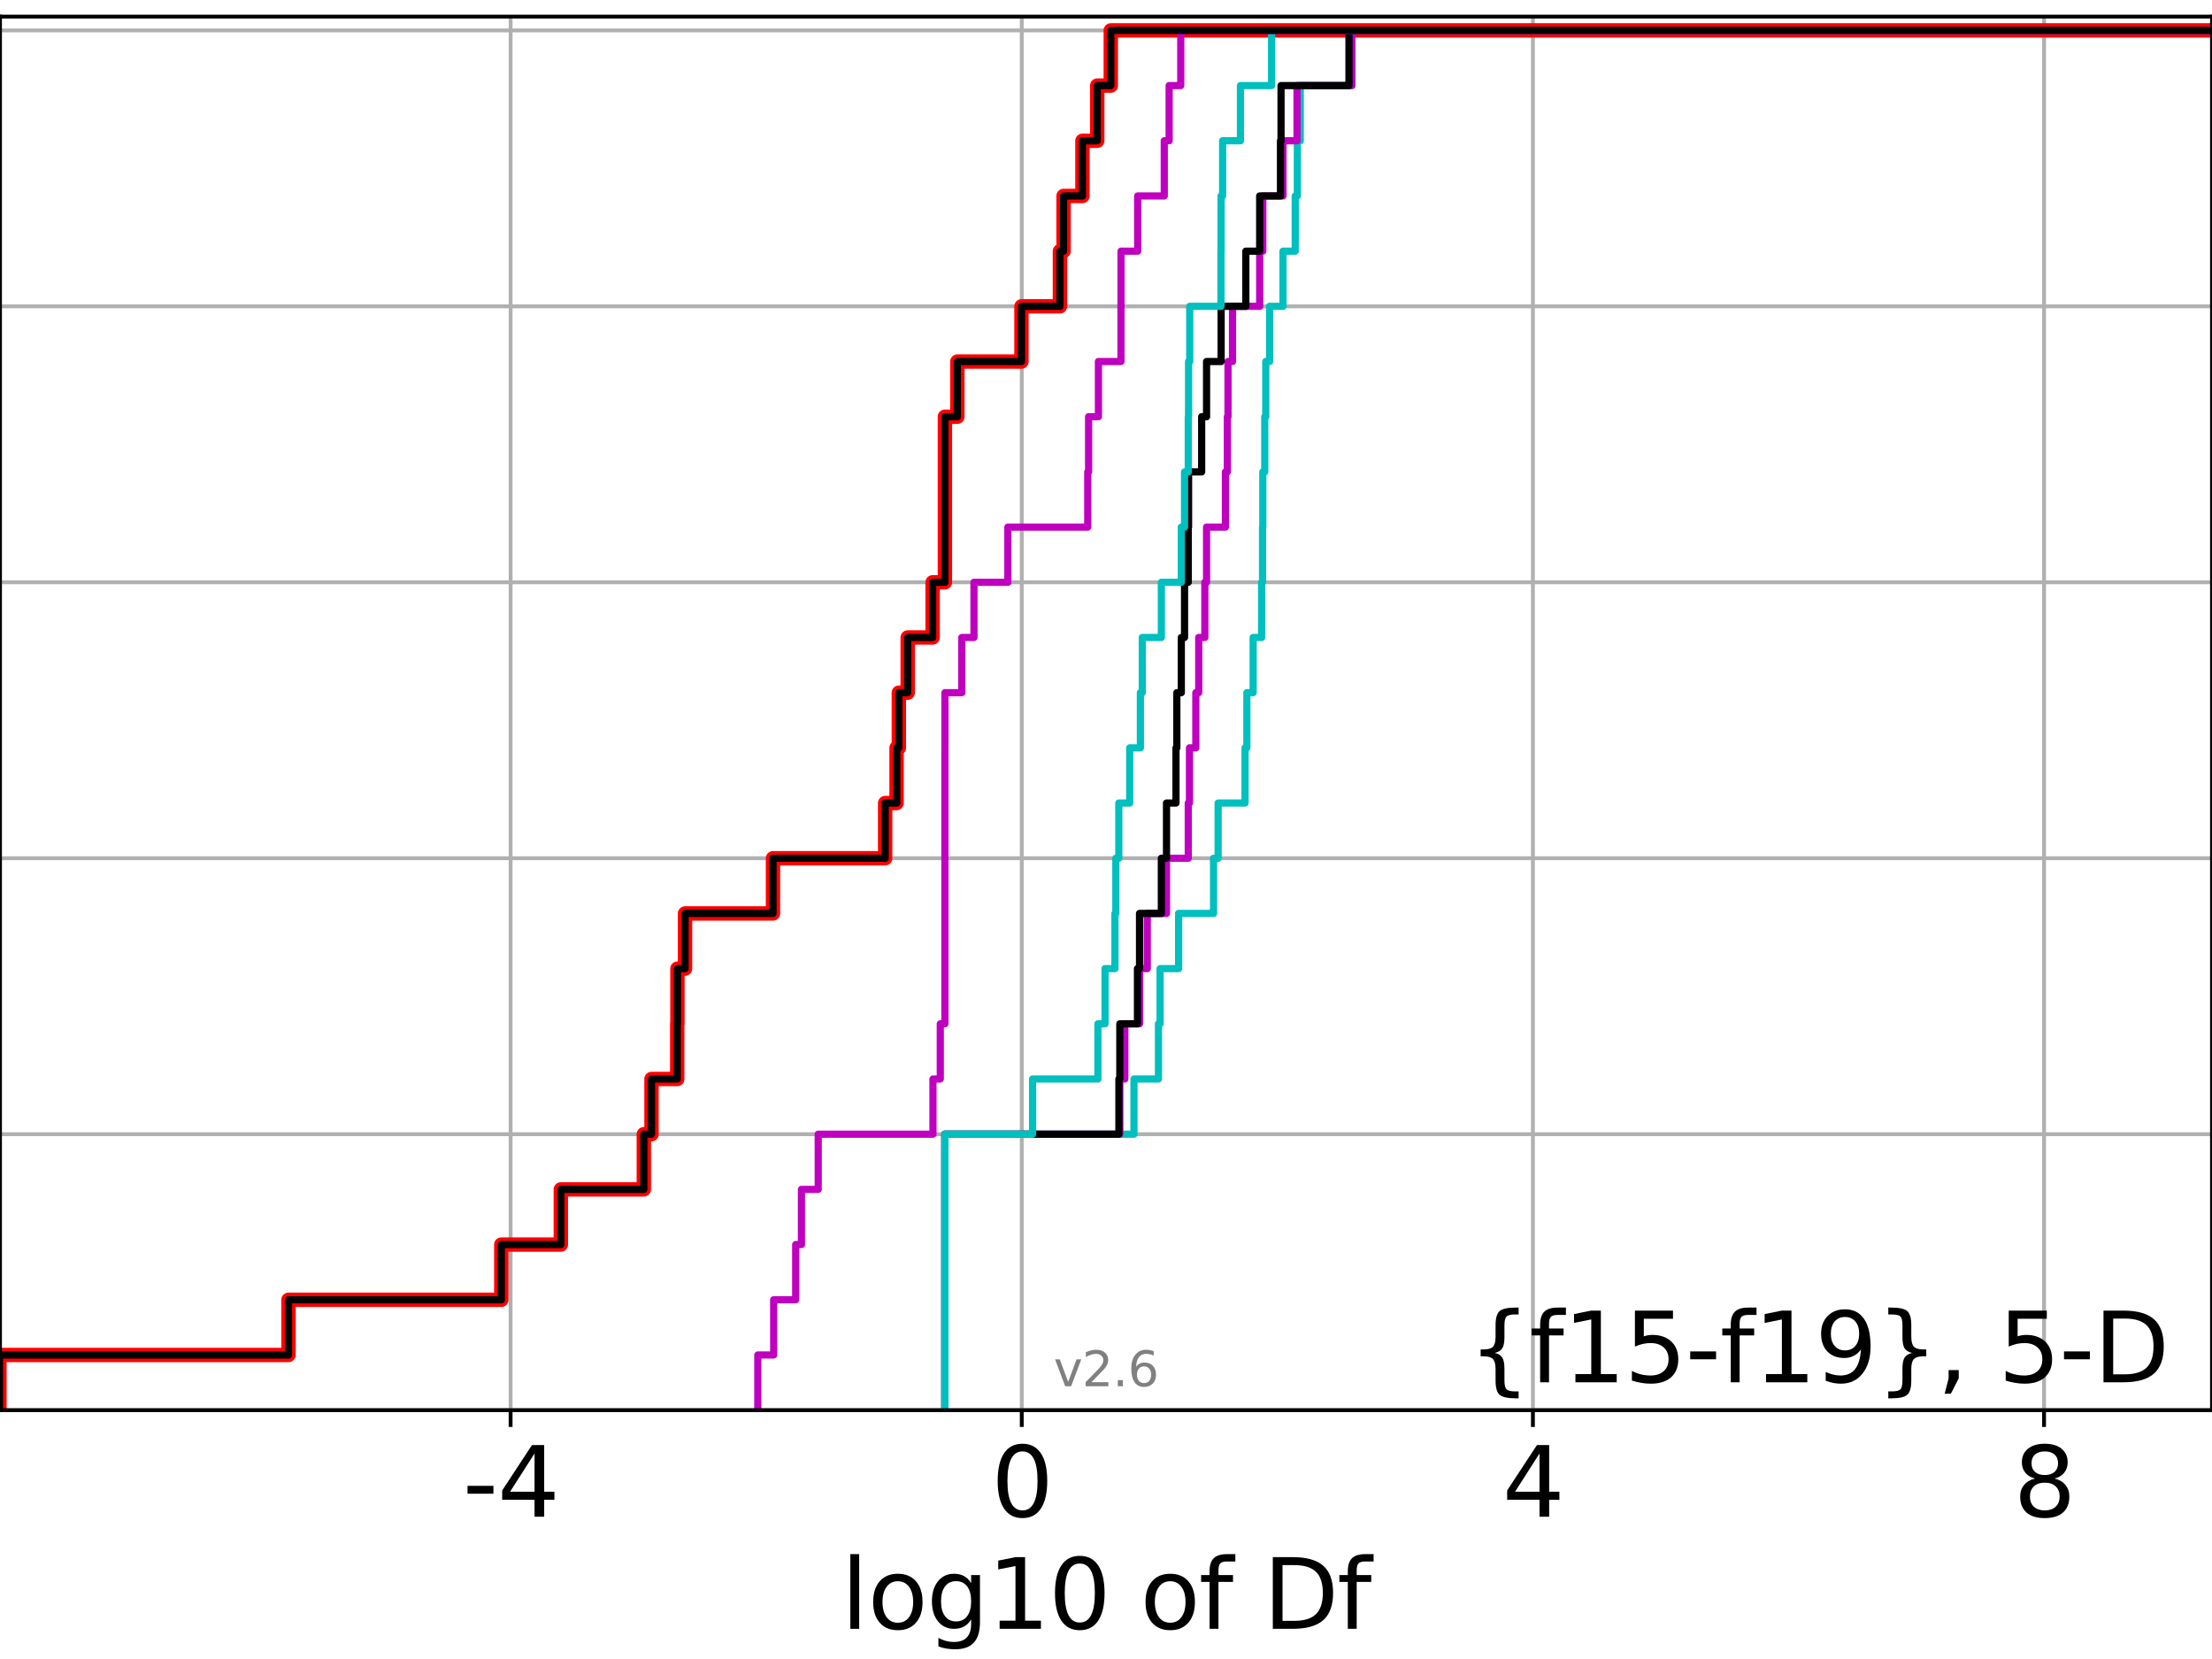 <?xml version="1.0" encoding="utf-8" standalone="no"?>
<!DOCTYPE svg PUBLIC "-//W3C//DTD SVG 1.1//EN"
  "http://www.w3.org/Graphics/SVG/1.1/DTD/svg11.dtd">
<svg xmlns:xlink="http://www.w3.org/1999/xlink" width="460.8pt" height="345.6pt" viewBox="0 0 460.8 345.6" xmlns="http://www.w3.org/2000/svg" version="1.1">
 <defs>
  <style type="text/css">*{stroke-linejoin: round; stroke-linecap: butt}</style>
 </defs>
 <g id="figure_1">
  <g id="patch_1">
   <path d="M 0 345.6 
L 460.8 345.6 
L 460.8 0 
L 0 0 
z
" style="fill: #ffffff"/>
  </g>
  <g id="axes_1">
   <g id="patch_2">
    <path d="M 0 293.76 
L 460.8 293.76 
L 460.8 3.456 
L 0 3.456 
z
" style="fill: #ffffff"/>
   </g>
   <g id="matplotlib.axis_1">
    <g id="xtick_1">
     <g id="line2d_1">
      <path d="M 106.367 293.76 
L 106.367 3.456 
" clip-path="url(#pd5c8681eac)" style="fill: none; stroke: #b0b0b0; stroke-width: 0.8; stroke-linecap: square"/>
     </g>
     <g id="line2d_2">
      <defs>
       <path id="mb85a8ff92e" d="M 0 0 
L 0 3.5 
" style="stroke: #000000; stroke-width: 0.8"/>
      </defs>
      <g>
       <use xlink:href="#mb85a8ff92e" x="106.367" y="293.76" style="stroke: #000000; stroke-width: 0.8"/>
      </g>
     </g>
     <g id="text_1">
      <!-- -4 -->
      <g transform="translate(96.397 315.957)scale(0.2 -0.2)">
       <defs>
        <path id="DejaVuSans-2d" d="M 313 2009 
L 1997 2009 
L 1997 1497 
L 313 1497 
L 313 2009 
z
" transform="scale(0.016)"/>
        <path id="DejaVuSans-34" d="M 2419 4116 
L 825 1625 
L 2419 1625 
L 2419 4116 
z
M 2253 4666 
L 3047 4666 
L 3047 1625 
L 3713 1625 
L 3713 1100 
L 3047 1100 
L 3047 0 
L 2419 0 
L 2419 1100 
L 313 1100 
L 313 1709 
L 2253 4666 
z
" transform="scale(0.016)"/>
       </defs>
       <use xlink:href="#DejaVuSans-2d"/>
       <use xlink:href="#DejaVuSans-34" x="36.084"/>
      </g>
     </g>
    </g>
    <g id="xtick_2">
     <g id="line2d_3">
      <path d="M 212.85 293.76 
L 212.85 3.456 
" clip-path="url(#pd5c8681eac)" style="fill: none; stroke: #b0b0b0; stroke-width: 0.8; stroke-linecap: square"/>
     </g>
     <g id="line2d_4">
      <g>
       <use xlink:href="#mb85a8ff92e" x="212.85" y="293.76" style="stroke: #000000; stroke-width: 0.8"/>
      </g>
     </g>
     <g id="text_2">
      <!-- 0 -->
      <g transform="translate(206.487 315.957)scale(0.2 -0.2)">
       <defs>
        <path id="DejaVuSans-30" d="M 2034 4250 
Q 1547 4250 1301 3770 
Q 1056 3291 1056 2328 
Q 1056 1369 1301 889 
Q 1547 409 2034 409 
Q 2525 409 2770 889 
Q 3016 1369 3016 2328 
Q 3016 3291 2770 3770 
Q 2525 4250 2034 4250 
z
M 2034 4750 
Q 2819 4750 3233 4129 
Q 3647 3509 3647 2328 
Q 3647 1150 3233 529 
Q 2819 -91 2034 -91 
Q 1250 -91 836 529 
Q 422 1150 422 2328 
Q 422 3509 836 4129 
Q 1250 4750 2034 4750 
z
" transform="scale(0.016)"/>
       </defs>
       <use xlink:href="#DejaVuSans-30"/>
      </g>
     </g>
    </g>
    <g id="xtick_3">
     <g id="line2d_5">
      <path d="M 319.332 293.76 
L 319.332 3.456 
" clip-path="url(#pd5c8681eac)" style="fill: none; stroke: #b0b0b0; stroke-width: 0.8; stroke-linecap: square"/>
     </g>
     <g id="line2d_6">
      <g>
       <use xlink:href="#mb85a8ff92e" x="319.332" y="293.76" style="stroke: #000000; stroke-width: 0.8"/>
      </g>
     </g>
     <g id="text_3">
      <!-- 4 -->
      <g transform="translate(312.969 315.957)scale(0.2 -0.2)">
       <use xlink:href="#DejaVuSans-34"/>
      </g>
     </g>
    </g>
    <g id="xtick_4">
     <g id="line2d_7">
      <path d="M 425.814 293.76 
L 425.814 3.456 
" clip-path="url(#pd5c8681eac)" style="fill: none; stroke: #b0b0b0; stroke-width: 0.8; stroke-linecap: square"/>
     </g>
     <g id="line2d_8">
      <g>
       <use xlink:href="#mb85a8ff92e" x="425.814" y="293.76" style="stroke: #000000; stroke-width: 0.8"/>
      </g>
     </g>
     <g id="text_4">
      <!-- 8 -->
      <g transform="translate(419.452 315.957)scale(0.2 -0.2)">
       <defs>
        <path id="DejaVuSans-38" d="M 2034 2216 
Q 1584 2216 1326 1975 
Q 1069 1734 1069 1313 
Q 1069 891 1326 650 
Q 1584 409 2034 409 
Q 2484 409 2743 651 
Q 3003 894 3003 1313 
Q 3003 1734 2745 1975 
Q 2488 2216 2034 2216 
z
M 1403 2484 
Q 997 2584 770 2862 
Q 544 3141 544 3541 
Q 544 4100 942 4425 
Q 1341 4750 2034 4750 
Q 2731 4750 3128 4425 
Q 3525 4100 3525 3541 
Q 3525 3141 3298 2862 
Q 3072 2584 2669 2484 
Q 3125 2378 3379 2068 
Q 3634 1759 3634 1313 
Q 3634 634 3220 271 
Q 2806 -91 2034 -91 
Q 1263 -91 848 271 
Q 434 634 434 1313 
Q 434 1759 690 2068 
Q 947 2378 1403 2484 
z
M 1172 3481 
Q 1172 3119 1398 2916 
Q 1625 2713 2034 2713 
Q 2441 2713 2670 2916 
Q 2900 3119 2900 3481 
Q 2900 3844 2670 4047 
Q 2441 4250 2034 4250 
Q 1625 4250 1398 4047 
Q 1172 3844 1172 3481 
z
" transform="scale(0.016)"/>
       </defs>
       <use xlink:href="#DejaVuSans-38"/>
      </g>
     </g>
    </g>
    <g id="text_5">
     <!-- log10 of Df -->
     <g transform="translate(175.214 339.313)scale(0.2 -0.2)">
      <defs>
       <path id="DejaVuSans-6c" d="M 603 4863 
L 1178 4863 
L 1178 0 
L 603 0 
L 603 4863 
z
" transform="scale(0.016)"/>
       <path id="DejaVuSans-6f" d="M 1959 3097 
Q 1497 3097 1228 2736 
Q 959 2375 959 1747 
Q 959 1119 1226 758 
Q 1494 397 1959 397 
Q 2419 397 2687 759 
Q 2956 1122 2956 1747 
Q 2956 2369 2687 2733 
Q 2419 3097 1959 3097 
z
M 1959 3584 
Q 2709 3584 3137 3096 
Q 3566 2609 3566 1747 
Q 3566 888 3137 398 
Q 2709 -91 1959 -91 
Q 1206 -91 779 398 
Q 353 888 353 1747 
Q 353 2609 779 3096 
Q 1206 3584 1959 3584 
z
" transform="scale(0.016)"/>
       <path id="DejaVuSans-67" d="M 2906 1791 
Q 2906 2416 2648 2759 
Q 2391 3103 1925 3103 
Q 1463 3103 1205 2759 
Q 947 2416 947 1791 
Q 947 1169 1205 825 
Q 1463 481 1925 481 
Q 2391 481 2648 825 
Q 2906 1169 2906 1791 
z
M 3481 434 
Q 3481 -459 3084 -895 
Q 2688 -1331 1869 -1331 
Q 1566 -1331 1297 -1286 
Q 1028 -1241 775 -1147 
L 775 -588 
Q 1028 -725 1275 -790 
Q 1522 -856 1778 -856 
Q 2344 -856 2625 -561 
Q 2906 -266 2906 331 
L 2906 616 
Q 2728 306 2450 153 
Q 2172 0 1784 0 
Q 1141 0 747 490 
Q 353 981 353 1791 
Q 353 2603 747 3093 
Q 1141 3584 1784 3584 
Q 2172 3584 2450 3431 
Q 2728 3278 2906 2969 
L 2906 3500 
L 3481 3500 
L 3481 434 
z
" transform="scale(0.016)"/>
       <path id="DejaVuSans-31" d="M 794 531 
L 1825 531 
L 1825 4091 
L 703 3866 
L 703 4441 
L 1819 4666 
L 2450 4666 
L 2450 531 
L 3481 531 
L 3481 0 
L 794 0 
L 794 531 
z
" transform="scale(0.016)"/>
       <path id="DejaVuSans-20" transform="scale(0.016)"/>
       <path id="DejaVuSans-66" d="M 2375 4863 
L 2375 4384 
L 1825 4384 
Q 1516 4384 1395 4259 
Q 1275 4134 1275 3809 
L 1275 3500 
L 2222 3500 
L 2222 3053 
L 1275 3053 
L 1275 0 
L 697 0 
L 697 3053 
L 147 3053 
L 147 3500 
L 697 3500 
L 697 3744 
Q 697 4328 969 4595 
Q 1241 4863 1831 4863 
L 2375 4863 
z
" transform="scale(0.016)"/>
       <path id="DejaVuSans-44" d="M 1259 4147 
L 1259 519 
L 2022 519 
Q 2988 519 3436 956 
Q 3884 1394 3884 2338 
Q 3884 3275 3436 3711 
Q 2988 4147 2022 4147 
L 1259 4147 
z
M 628 4666 
L 1925 4666 
Q 3281 4666 3915 4102 
Q 4550 3538 4550 2338 
Q 4550 1131 3912 565 
Q 3275 0 1925 0 
L 628 0 
L 628 4666 
z
" transform="scale(0.016)"/>
      </defs>
      <use xlink:href="#DejaVuSans-6c"/>
      <use xlink:href="#DejaVuSans-6f" x="27.783"/>
      <use xlink:href="#DejaVuSans-67" x="88.965"/>
      <use xlink:href="#DejaVuSans-31" x="152.441"/>
      <use xlink:href="#DejaVuSans-30" x="216.064"/>
      <use xlink:href="#DejaVuSans-20" x="279.688"/>
      <use xlink:href="#DejaVuSans-6f" x="311.475"/>
      <use xlink:href="#DejaVuSans-66" x="372.656"/>
      <use xlink:href="#DejaVuSans-20" x="407.861"/>
      <use xlink:href="#DejaVuSans-44" x="439.648"/>
      <use xlink:href="#DejaVuSans-66" x="516.65"/>
     </g>
    </g>
   </g>
   <g id="matplotlib.axis_2">
    <g id="ytick_1">
     <g id="line2d_9">
      <path d="M 0 293.76 
L 460.8 293.76 
" clip-path="url(#pd5c8681eac)" style="fill: none; stroke: #b0b0b0; stroke-width: 0.8; stroke-linecap: square"/>
     </g>
     <g id="line2d_10">
      <defs>
       <path id="m621d366cb6" d="M 0 0 
L -3.5 0 
" style="stroke: #000000; stroke-width: 0.8"/>
      </defs>
      <g>
       <use xlink:href="#m621d366cb6" x="0" y="293.76" style="stroke: #000000; stroke-width: 0.8"/>
      </g>
     </g>
    </g>
    <g id="ytick_2">
     <g id="line2d_11">
      <path d="M 0 236.274 
L 460.8 236.274 
" clip-path="url(#pd5c8681eac)" style="fill: none; stroke: #b0b0b0; stroke-width: 0.8; stroke-linecap: square"/>
     </g>
     <g id="line2d_12">
      <g>
       <use xlink:href="#m621d366cb6" x="0" y="236.274" style="stroke: #000000; stroke-width: 0.8"/>
      </g>
     </g>
    </g>
    <g id="ytick_3">
     <g id="line2d_13">
      <path d="M 0 178.788 
L 460.8 178.788 
" clip-path="url(#pd5c8681eac)" style="fill: none; stroke: #b0b0b0; stroke-width: 0.8; stroke-linecap: square"/>
     </g>
     <g id="line2d_14">
      <g>
       <use xlink:href="#m621d366cb6" x="0" y="178.788" style="stroke: #000000; stroke-width: 0.8"/>
      </g>
     </g>
    </g>
    <g id="ytick_4">
     <g id="line2d_15">
      <path d="M 0 121.302 
L 460.8 121.302 
" clip-path="url(#pd5c8681eac)" style="fill: none; stroke: #b0b0b0; stroke-width: 0.8; stroke-linecap: square"/>
     </g>
     <g id="line2d_16">
      <g>
       <use xlink:href="#m621d366cb6" x="0" y="121.302" style="stroke: #000000; stroke-width: 0.8"/>
      </g>
     </g>
    </g>
    <g id="ytick_5">
     <g id="line2d_17">
      <path d="M 0 63.816 
L 460.8 63.816 
" clip-path="url(#pd5c8681eac)" style="fill: none; stroke: #b0b0b0; stroke-width: 0.8; stroke-linecap: square"/>
     </g>
     <g id="line2d_18">
      <g>
       <use xlink:href="#m621d366cb6" x="0" y="63.816" style="stroke: #000000; stroke-width: 0.8"/>
      </g>
     </g>
    </g>
    <g id="ytick_6">
     <g id="line2d_19">
      <path d="M 0 6.33 
L 460.8 6.33 
" clip-path="url(#pd5c8681eac)" style="fill: none; stroke: #b0b0b0; stroke-width: 0.8; stroke-linecap: square"/>
     </g>
     <g id="line2d_20">
      <g>
       <use xlink:href="#m621d366cb6" x="0" y="6.33" style="stroke: #000000; stroke-width: 0.8"/>
      </g>
     </g>
    </g>
   </g>
   <g id="line2d_21">
    <path d="M -0.115 293.76 
L -0.115 282.263 
L 60.103 282.263 
L 60.103 270.766 
L 104.43 270.766 
L 104.43 259.268 
L 116.83 259.268 
L 116.83 247.771 
L 134.121 247.771 
L 134.121 236.274 
L 135.72 236.274 
L 135.72 224.777 
L 141.077 224.777 
L 141.077 213.28 
L 141.122 213.28 
L 141.122 201.782 
L 142.707 201.782 
L 142.707 190.285 
L 161.028 190.285 
L 161.028 178.788 
L 184.392 178.788 
L 184.392 167.291 
L 186.77 167.291 
L 186.77 155.794 
L 187.245 155.794 
L 187.245 144.297 
L 189.09 144.297 
L 189.09 132.799 
L 194.282 132.799 
L 194.282 121.302 
L 196.84 121.302 
L 196.84 109.805 
L 196.84 109.805 
L 196.84 98.308 
L 196.84 98.308 
L 196.84 86.811 
L 199.434 86.811 
L 199.434 75.313 
L 212.791 75.313 
L 212.791 63.816 
L 220.805 63.816 
L 220.805 52.319 
L 221.561 52.319 
L 221.561 40.822 
L 225.492 40.822 
L 225.492 29.325 
L 228.572 29.325 
L 228.572 17.827 
L 231.398 17.827 
L 231.398 6.33 
L 231.398 6.33 
L 231.398 6.33 
L 460.8 6.33 
" clip-path="url(#pd5c8681eac)" style="fill: none; stroke: #ff0000; stroke-width: 3; stroke-linecap: square"/>
   </g>
   <g id="line2d_22">
    <path d="M 196.84 293.76 
L 196.84 282.263 
L 196.84 282.263 
L 196.84 270.766 
L 196.84 270.766 
L 196.84 259.268 
L 196.84 259.268 
L 196.84 247.771 
L 196.84 247.771 
L 196.84 236.274 
L 236.227 236.274 
L 236.227 224.777 
L 241.328 224.777 
L 241.328 213.28 
L 241.668 213.28 
L 241.668 201.782 
L 245.529 201.782 
L 245.529 190.285 
L 252.806 190.285 
L 252.806 178.788 
L 253.756 178.788 
L 253.756 167.291 
L 259.365 167.291 
L 259.365 155.794 
L 259.748 155.794 
L 259.748 144.297 
L 261.054 144.297 
L 261.054 132.799 
L 262.816 132.799 
L 262.816 121.302 
L 263.009 121.302 
L 263.009 109.805 
L 263.068 109.805 
L 263.068 98.308 
L 263.47 98.308 
L 263.47 86.811 
L 263.681 86.811 
L 263.681 75.313 
L 264.482 75.313 
L 264.482 63.816 
L 267.275 63.816 
L 267.275 52.319 
L 269.819 52.319 
L 269.819 40.822 
L 270.262 40.822 
L 270.262 29.325 
L 270.864 29.325 
L 270.864 17.827 
L 281.626 17.827 
L 281.626 6.33 
L 281.626 6.33 
L 281.626 6.33 
L 460.8 6.33 
" clip-path="url(#pd5c8681eac)" style="fill: none; stroke: #00bfbf; stroke-width: 1.5; stroke-linecap: square"/>
   </g>
   <g id="line2d_23">
    <path d="M 196.84 293.76 
L 196.84 282.263 
L 196.84 282.263 
L 196.84 270.766 
L 196.84 270.766 
L 196.84 259.268 
L 196.84 259.268 
L 196.84 247.771 
L 196.84 247.771 
L 196.84 236.274 
L 233.279 236.274 
L 233.279 224.777 
L 234.323 224.777 
L 234.323 213.28 
L 237.385 213.28 
L 237.385 201.782 
L 238.996 201.782 
L 238.996 190.285 
L 243.005 190.285 
L 243.005 178.788 
L 247.536 178.788 
L 247.536 167.291 
L 247.788 167.291 
L 247.788 155.794 
L 249.113 155.794 
L 249.113 144.297 
L 249.717 144.297 
L 249.717 132.799 
L 250.989 132.799 
L 250.989 121.302 
L 251.35 121.302 
L 251.35 109.805 
L 255.275 109.805 
L 255.275 98.308 
L 255.682 98.308 
L 255.682 86.811 
L 255.814 86.811 
L 255.814 75.313 
L 256.756 75.313 
L 256.756 63.816 
L 262.414 63.816 
L 262.414 52.319 
L 263.068 52.319 
L 263.068 40.822 
L 267.275 40.822 
L 267.275 29.325 
L 270.19 29.325 
L 270.19 17.827 
L 281.626 17.827 
L 281.626 6.33 
L 281.626 6.33 
L 281.626 6.33 
L 460.8 6.33 
" clip-path="url(#pd5c8681eac)" style="fill: none; stroke: #bf00bf; stroke-width: 1.5; stroke-linecap: square"/>
   </g>
   <g id="line2d_24">
    <path d="M 196.84 293.76 
L 196.84 282.263 
L 196.84 282.263 
L 196.84 270.766 
L 196.84 270.766 
L 196.84 259.268 
L 196.84 259.268 
L 196.84 247.771 
L 196.84 247.771 
L 196.84 236.274 
L 233.088 236.274 
L 233.088 224.777 
L 233.279 224.777 
L 233.279 213.28 
L 236.954 213.28 
L 236.954 201.782 
L 237.385 201.782 
L 237.385 190.285 
L 241.932 190.285 
L 241.932 178.788 
L 243.005 178.788 
L 243.005 167.291 
L 244.979 167.291 
L 244.979 155.794 
L 245.159 155.794 
L 245.159 144.297 
L 246.09 144.297 
L 246.09 132.799 
L 246.764 132.799 
L 246.764 121.302 
L 247.536 121.302 
L 247.536 109.805 
L 247.6 109.805 
L 247.6 98.308 
L 250.329 98.308 
L 250.329 86.811 
L 251.35 86.811 
L 251.35 75.313 
L 254.383 75.313 
L 254.383 63.816 
L 259.533 63.816 
L 259.533 52.319 
L 262.414 52.319 
L 262.414 40.822 
L 266.747 40.822 
L 266.747 29.325 
L 266.864 29.325 
L 266.864 17.827 
L 281.016 17.827 
L 281.016 6.33 
L 281.016 6.33 
L 281.016 6.33 
L 460.8 6.33 
" clip-path="url(#pd5c8681eac)" style="fill: none; stroke: #000000; stroke-width: 1.5; stroke-linecap: square"/>
   </g>
   <g id="line2d_25">
    <path d="M 196.84 293.76 
L 196.84 282.263 
L 196.84 282.263 
L 196.84 270.766 
L 196.84 270.766 
L 196.84 259.268 
L 196.84 259.268 
L 196.84 247.771 
L 196.84 247.771 
L 196.84 236.274 
L 215.105 236.274 
L 215.105 224.777 
L 228.715 224.777 
L 228.715 213.28 
L 230.197 213.28 
L 230.197 201.782 
L 232.261 201.782 
L 232.261 190.285 
L 232.451 190.285 
L 232.451 178.788 
L 233.069 178.788 
L 233.069 167.291 
L 235.338 167.291 
L 235.338 155.794 
L 237.565 155.794 
L 237.565 144.297 
L 237.961 144.297 
L 237.961 132.799 
L 241.932 132.799 
L 241.932 121.302 
L 246.09 121.302 
L 246.09 109.805 
L 246.764 109.805 
L 246.764 98.308 
L 247.536 98.308 
L 247.536 86.811 
L 247.6 86.811 
L 247.6 75.313 
L 247.843 75.313 
L 247.843 63.816 
L 254.349 63.816 
L 254.349 52.319 
L 254.376 52.319 
L 254.376 40.822 
L 254.697 40.822 
L 254.697 29.325 
L 258.407 29.325 
L 258.407 17.827 
L 264.896 17.827 
L 264.896 6.33 
L 264.896 6.33 
L 264.896 6.33 
L 460.8 6.33 
" clip-path="url(#pd5c8681eac)" style="fill: none; stroke: #00bfbf; stroke-width: 1.5; stroke-linecap: square"/>
   </g>
   <g id="line2d_26">
    <path d="M 157.864 293.76 
L 157.864 282.263 
L 161.169 282.263 
L 161.169 270.766 
L 165.76 270.766 
L 165.76 259.268 
L 166.952 259.268 
L 166.952 247.771 
L 170.448 247.771 
L 170.448 236.274 
L 194.353 236.274 
L 194.353 224.777 
L 195.878 224.777 
L 195.878 213.28 
L 196.84 213.28 
L 196.84 201.782 
L 196.84 201.782 
L 196.84 190.285 
L 196.84 190.285 
L 196.84 178.788 
L 196.84 178.788 
L 196.84 167.291 
L 196.84 167.291 
L 196.84 155.794 
L 196.847 155.794 
L 196.847 144.297 
L 200.366 144.297 
L 200.366 132.799 
L 202.896 132.799 
L 202.896 121.302 
L 209.956 121.302 
L 209.956 109.805 
L 226.596 109.805 
L 226.596 98.308 
L 226.775 98.308 
L 226.775 86.811 
L 228.822 86.811 
L 228.822 75.313 
L 233.516 75.313 
L 233.516 63.816 
L 233.529 63.816 
L 233.529 52.319 
L 236.996 52.319 
L 236.996 40.822 
L 242.539 40.822 
L 242.539 29.325 
L 243.553 29.325 
L 243.553 17.827 
L 245.974 17.827 
L 245.974 6.33 
L 245.974 6.33 
L 245.974 6.33 
L 460.8 6.33 
" clip-path="url(#pd5c8681eac)" style="fill: none; stroke: #bf00bf; stroke-width: 1.5; stroke-linecap: square"/>
   </g>
   <g id="line2d_27">
    <path d="M -0.115 293.76 
L -0.115 282.263 
L 60.103 282.263 
L 60.103 270.766 
L 104.43 270.766 
L 104.43 259.268 
L 116.83 259.268 
L 116.83 247.771 
L 134.121 247.771 
L 134.121 236.274 
L 135.72 236.274 
L 135.72 224.777 
L 141.077 224.777 
L 141.077 213.28 
L 141.122 213.28 
L 141.122 201.782 
L 142.707 201.782 
L 142.707 190.285 
L 161.028 190.285 
L 161.028 178.788 
L 184.392 178.788 
L 184.392 167.291 
L 186.816 167.291 
L 186.816 155.794 
L 187.247 155.794 
L 187.247 144.297 
L 189.09 144.297 
L 189.09 132.799 
L 194.282 132.799 
L 194.282 121.302 
L 196.84 121.302 
L 196.84 109.805 
L 196.84 109.805 
L 196.84 98.308 
L 196.84 98.308 
L 196.84 86.811 
L 199.434 86.811 
L 199.434 75.313 
L 212.791 75.313 
L 212.791 63.816 
L 220.805 63.816 
L 220.805 52.319 
L 221.561 52.319 
L 221.561 40.822 
L 225.492 40.822 
L 225.492 29.325 
L 228.572 29.325 
L 228.572 17.827 
L 231.398 17.827 
L 231.398 6.33 
L 231.398 6.33 
L 231.398 6.33 
L 460.8 6.33 
" clip-path="url(#pd5c8681eac)" style="fill: none; stroke: #000000; stroke-width: 1.5; stroke-linecap: square"/>
   </g>
   <g id="patch_3">
    <path d="M 0 293.76 
L 0 3.456 
" style="fill: none; stroke: #000000; stroke-width: 0.8; stroke-linejoin: miter; stroke-linecap: square"/>
   </g>
   <g id="patch_4">
    <path d="M 460.8 293.76 
L 460.8 3.456 
" style="fill: none; stroke: #000000; stroke-width: 0.8; stroke-linejoin: miter; stroke-linecap: square"/>
   </g>
   <g id="patch_5">
    <path d="M 0 293.76 
L 460.8 293.76 
" style="fill: none; stroke: #000000; stroke-width: 0.8; stroke-linejoin: miter; stroke-linecap: square"/>
   </g>
   <g id="patch_6">
    <path d="M 0 3.456 
L 460.8 3.456 
" style="fill: none; stroke: #000000; stroke-width: 0.8; stroke-linejoin: miter; stroke-linecap: square"/>
   </g>
   <g id="text_6">
    <!-- {f15-f19}, 5-D -->
    <g transform="translate(305.884 287.954)scale(0.2 -0.2)">
     <defs>
      <path id="DejaVuSans-7b" d="M 3272 -594 
L 3272 -1044 
L 3078 -1044 
Q 2300 -1044 2036 -812 
Q 1772 -581 1772 109 
L 1772 856 
Q 1772 1328 1603 1509 
Q 1434 1691 991 1691 
L 800 1691 
L 800 2138 
L 991 2138 
Q 1438 2138 1605 2317 
Q 1772 2497 1772 2963 
L 1772 3713 
Q 1772 4403 2036 4633 
Q 2300 4863 3078 4863 
L 3272 4863 
L 3272 4416 
L 3059 4416 
Q 2619 4416 2484 4278 
Q 2350 4141 2350 3700 
L 2350 2925 
Q 2350 2434 2208 2212 
Q 2066 1991 1722 1913 
Q 2069 1828 2209 1606 
Q 2350 1384 2350 897 
L 2350 122 
Q 2350 -319 2484 -456 
Q 2619 -594 3059 -594 
L 3272 -594 
z
" transform="scale(0.016)"/>
      <path id="DejaVuSans-35" d="M 691 4666 
L 3169 4666 
L 3169 4134 
L 1269 4134 
L 1269 2991 
Q 1406 3038 1543 3061 
Q 1681 3084 1819 3084 
Q 2600 3084 3056 2656 
Q 3513 2228 3513 1497 
Q 3513 744 3044 326 
Q 2575 -91 1722 -91 
Q 1428 -91 1123 -41 
Q 819 9 494 109 
L 494 744 
Q 775 591 1075 516 
Q 1375 441 1709 441 
Q 2250 441 2565 725 
Q 2881 1009 2881 1497 
Q 2881 1984 2565 2268 
Q 2250 2553 1709 2553 
Q 1456 2553 1204 2497 
Q 953 2441 691 2322 
L 691 4666 
z
" transform="scale(0.016)"/>
      <path id="DejaVuSans-39" d="M 703 97 
L 703 672 
Q 941 559 1184 500 
Q 1428 441 1663 441 
Q 2288 441 2617 861 
Q 2947 1281 2994 2138 
Q 2813 1869 2534 1725 
Q 2256 1581 1919 1581 
Q 1219 1581 811 2004 
Q 403 2428 403 3163 
Q 403 3881 828 4315 
Q 1253 4750 1959 4750 
Q 2769 4750 3195 4129 
Q 3622 3509 3622 2328 
Q 3622 1225 3098 567 
Q 2575 -91 1691 -91 
Q 1453 -91 1209 -44 
Q 966 3 703 97 
z
M 1959 2075 
Q 2384 2075 2632 2365 
Q 2881 2656 2881 3163 
Q 2881 3666 2632 3958 
Q 2384 4250 1959 4250 
Q 1534 4250 1286 3958 
Q 1038 3666 1038 3163 
Q 1038 2656 1286 2365 
Q 1534 2075 1959 2075 
z
" transform="scale(0.016)"/>
      <path id="DejaVuSans-7d" d="M 800 -594 
L 1019 -594 
Q 1456 -594 1589 -459 
Q 1722 -325 1722 122 
L 1722 897 
Q 1722 1384 1862 1606 
Q 2003 1828 2350 1913 
Q 2003 1991 1862 2212 
Q 1722 2434 1722 2925 
L 1722 3700 
Q 1722 4144 1589 4280 
Q 1456 4416 1019 4416 
L 800 4416 
L 800 4863 
L 997 4863 
Q 1775 4863 2036 4633 
Q 2297 4403 2297 3713 
L 2297 2963 
Q 2297 2497 2465 2317 
Q 2634 2138 3078 2138 
L 3272 2138 
L 3272 1691 
L 3078 1691 
Q 2634 1691 2465 1509 
Q 2297 1328 2297 856 
L 2297 109 
Q 2297 -581 2036 -812 
Q 1775 -1044 997 -1044 
L 800 -1044 
L 800 -594 
z
" transform="scale(0.016)"/>
      <path id="DejaVuSans-2c" d="M 750 794 
L 1409 794 
L 1409 256 
L 897 -744 
L 494 -744 
L 750 256 
L 750 794 
z
" transform="scale(0.016)"/>
     </defs>
     <use xlink:href="#DejaVuSans-7b"/>
     <use xlink:href="#DejaVuSans-66" x="63.623"/>
     <use xlink:href="#DejaVuSans-31" x="98.828"/>
     <use xlink:href="#DejaVuSans-35" x="162.451"/>
     <use xlink:href="#DejaVuSans-2d" x="226.074"/>
     <use xlink:href="#DejaVuSans-66" x="262.158"/>
     <use xlink:href="#DejaVuSans-31" x="297.363"/>
     <use xlink:href="#DejaVuSans-39" x="360.986"/>
     <use xlink:href="#DejaVuSans-7d" x="424.609"/>
     <use xlink:href="#DejaVuSans-2c" x="488.232"/>
     <use xlink:href="#DejaVuSans-20" x="520.02"/>
     <use xlink:href="#DejaVuSans-35" x="551.807"/>
     <use xlink:href="#DejaVuSans-2d" x="615.43"/>
     <use xlink:href="#DejaVuSans-44" x="651.514"/>
    </g>
   </g>
   <g id="text_7">
    <!-- v2.6 -->
    <g style="fill: #808080" transform="translate(219.489 288.777)scale(0.1 -0.1)">
     <defs>
      <path id="DejaVuSans-76" d="M 191 3500 
L 800 3500 
L 1894 563 
L 2988 3500 
L 3597 3500 
L 2284 0 
L 1503 0 
L 191 3500 
z
" transform="scale(0.016)"/>
      <path id="DejaVuSans-32" d="M 1228 531 
L 3431 531 
L 3431 0 
L 469 0 
L 469 531 
Q 828 903 1448 1529 
Q 2069 2156 2228 2338 
Q 2531 2678 2651 2914 
Q 2772 3150 2772 3378 
Q 2772 3750 2511 3984 
Q 2250 4219 1831 4219 
Q 1534 4219 1204 4116 
Q 875 4013 500 3803 
L 500 4441 
Q 881 4594 1212 4672 
Q 1544 4750 1819 4750 
Q 2544 4750 2975 4387 
Q 3406 4025 3406 3419 
Q 3406 3131 3298 2873 
Q 3191 2616 2906 2266 
Q 2828 2175 2409 1742 
Q 1991 1309 1228 531 
z
" transform="scale(0.016)"/>
      <path id="DejaVuSans-2e" d="M 684 794 
L 1344 794 
L 1344 0 
L 684 0 
L 684 794 
z
" transform="scale(0.016)"/>
      <path id="DejaVuSans-36" d="M 2113 2584 
Q 1688 2584 1439 2293 
Q 1191 2003 1191 1497 
Q 1191 994 1439 701 
Q 1688 409 2113 409 
Q 2538 409 2786 701 
Q 3034 994 3034 1497 
Q 3034 2003 2786 2293 
Q 2538 2584 2113 2584 
z
M 3366 4563 
L 3366 3988 
Q 3128 4100 2886 4159 
Q 2644 4219 2406 4219 
Q 1781 4219 1451 3797 
Q 1122 3375 1075 2522 
Q 1259 2794 1537 2939 
Q 1816 3084 2150 3084 
Q 2853 3084 3261 2657 
Q 3669 2231 3669 1497 
Q 3669 778 3244 343 
Q 2819 -91 2113 -91 
Q 1303 -91 875 529 
Q 447 1150 447 2328 
Q 447 3434 972 4092 
Q 1497 4750 2381 4750 
Q 2619 4750 2861 4703 
Q 3103 4656 3366 4563 
z
" transform="scale(0.016)"/>
     </defs>
     <use xlink:href="#DejaVuSans-76"/>
     <use xlink:href="#DejaVuSans-32" x="59.18"/>
     <use xlink:href="#DejaVuSans-2e" x="122.803"/>
     <use xlink:href="#DejaVuSans-36" x="154.59"/>
    </g>
   </g>
  </g>
 </g>
 <defs>
  <clipPath id="pd5c8681eac">
   <rect x="0" y="3.456" width="460.8" height="290.304"/>
  </clipPath>
 </defs>
</svg>

